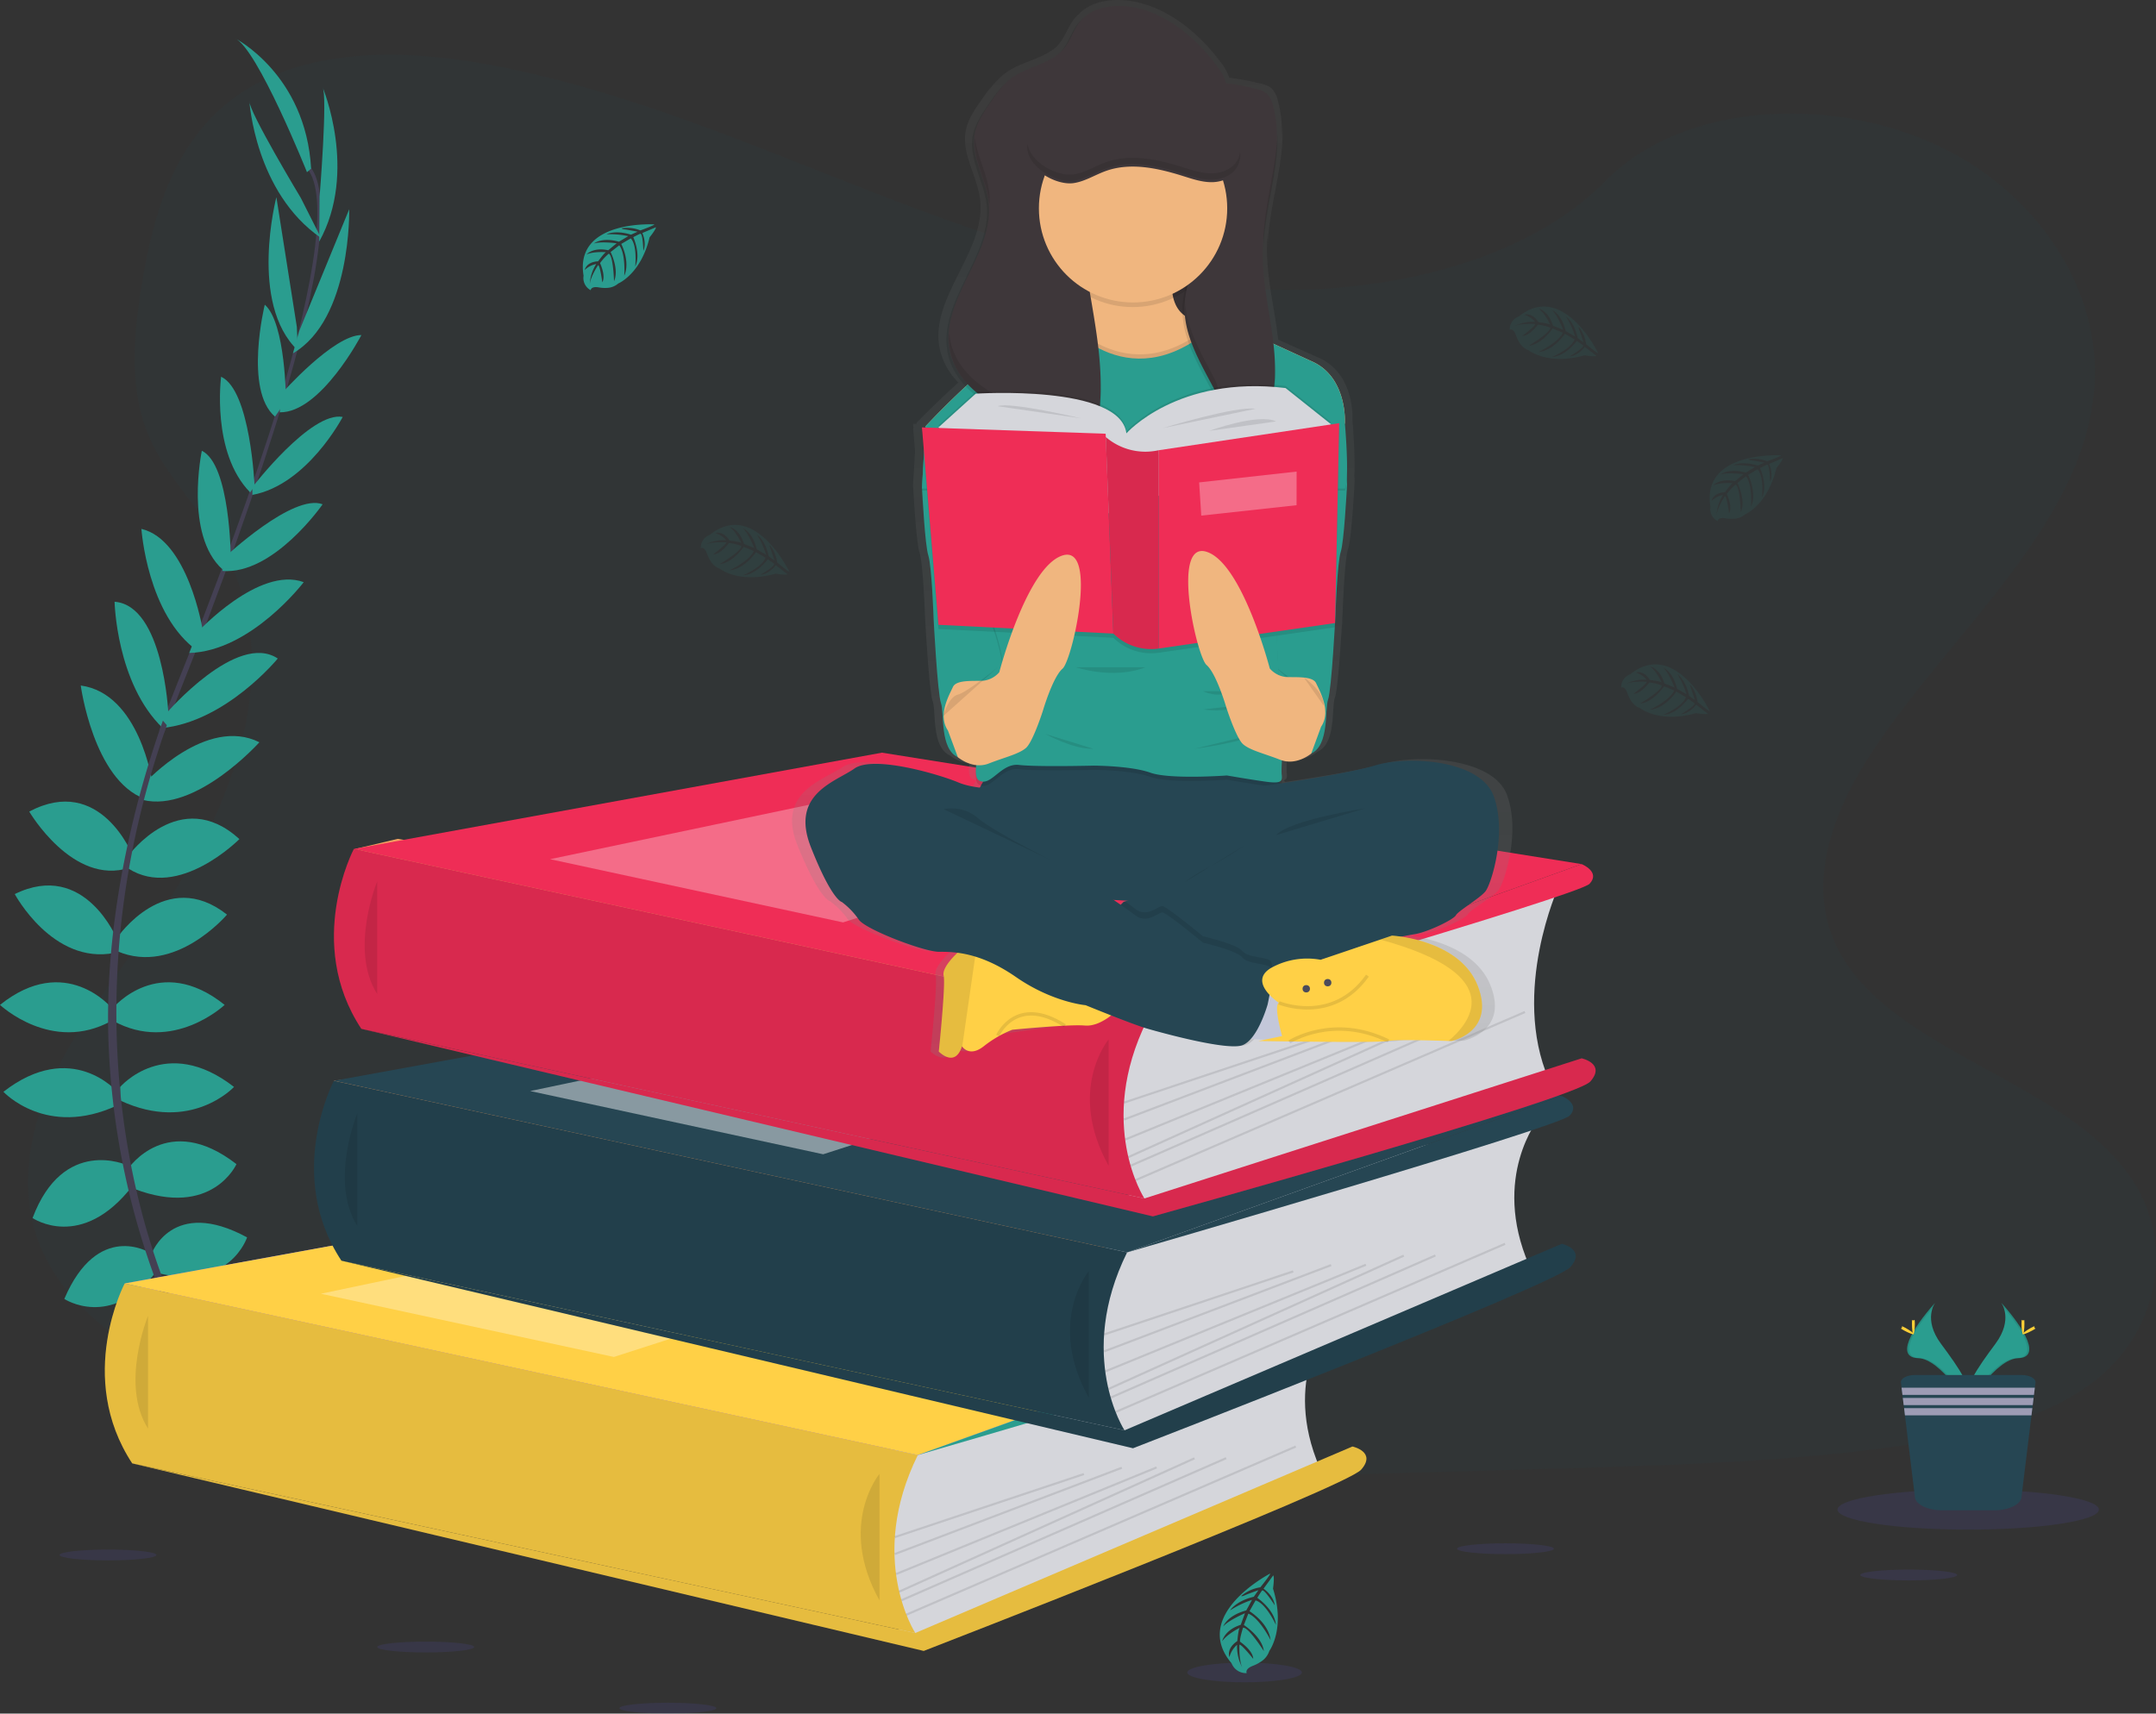 <svg xmlns="http://www.w3.org/2000/svg" xmlns:xlink="http://www.w3.org/1999/xlink" width="639.028" height="508.029" viewBox="0 0 639.028 508.029">
  <rect x="0" y="0" width="639.028" height="508.029" fill="#333333" stroke="none"/>
  <defs>
    <linearGradient id="linear-gradient" x1="0.5" y1="1" x2="0.5" gradientUnits="objectBoundingBox">
      <stop offset="0" stop-color="gray" stop-opacity="0.251"/>
      <stop offset="0.54" stop-color="gray" stop-opacity="0.122"/>
      <stop offset="1" stop-color="gray" stop-opacity="0.102"/>
    </linearGradient>
  </defs>
  <g id="Group_27" data-name="Group 27" transform="translate(-129.486 -242)">
    <path id="Path_198" data-name="Path 198" d="M468.34,139.037c-40.434-1.406-78.951-14.457-115.724-28.739s-73.2-30.107-112.662-37.673c-25.384-4.867-54.416-5.554-74.865,8.053-19.686,13.12-26.046,35.7-29.464,56.684-2.574,15.781-4.086,32.387,2.968,47.163,4.892,10.258,13.582,18.88,19.586,28.739,20.911,34.187,6.135,76.345-16.525,109.726-10.621,15.663-22.96,30.613-31.157,47.269s-12,35.767-4.823,52.773c7.116,16.868,24.066,29.513,42.421,38.416,37.292,18.087,81.218,23.26,124.083,26.19,94.857,6.491,190.214,3.68,285.32.868,35.2-1.043,70.548-2.1,105.172-7.541,19.23-3.024,39.079-7.816,53.042-19.4,17.718-14.7,22.11-39.6,10.24-58.027-19.923-30.919-74.971-38.6-88.915-71.785-7.659-18.262.213-38.6,11.346-55.547,23.891-36.336,63.931-68.217,66.043-109.751,1.449-28.533-17.806-57.1-47.569-70.6-31.194-14.2-74.465-12.4-97.468,11.021C545.685,131.015,504.038,140.274,468.34,139.037Z" transform="translate(35.913 188.812)" fill="#264653" opacity="0.1"/>
    <path id="Path_199" data-name="Path 199" d="M294.25,580.771,80.408,579.728,59.16,529.891l75.133-5.454L121.2,469.8l148.6-19.261L127.5,401.066l12.57-2.986,228.817,37.329-12.6,85.273-18.012,46.863Z" transform="translate(107.287 92.619)" fill="#f4a261"/>
    <path id="Path_200" data-name="Path 200" d="M187,698.718s13.12-2.1,20.992,7.172c0,0-5.773,4.548-18.193-1.749Z" transform="translate(3.975 -47.244)" fill="#6c63ff"/>
    <path id="Path_201" data-name="Path 201" d="M181.563,698.51s-8.372,10.3-4.248,21.773c0,0,6.822-2.73,7.566-16.637Z" transform="translate(8.038 -47.243)" fill="#6c63ff"/>
    <path id="Path_202" data-name="Path 202" d="M172.76,669.4s5.248-9.628,26.24,3.849c0,0-2.8,6.472-12.07,5.948S175.209,674.472,172.76,669.4Z" transform="translate(9.318 -35.069)" fill="#6c63ff"/>
    <path id="Path_203" data-name="Path 203" d="M163.415,670.284s-10.89-1.249-11.945,23.678c0,0,6.9,1.431,11.808-6.454S166.171,675.2,163.415,670.284Z" transform="translate(17.307 -36.647)" fill="#6c63ff"/>
    <path id="Path_233" data-name="Path 233" d="M220.566,195.139l-1.006-.306c12.4-40.441,15.494-66.224,8.715-72.69l.718-.762C236.185,128.2,233.267,153.7,220.566,195.139Z" transform="translate(-8.243 169.321)" fill="#444053"/>
    <path id="Path_234" data-name="Path 234" d="M165.617,332.353l-1.487-.531c1.318-3.7,2.736-7.466,4.223-11.171,12.945-32.262,23.966-62.276,31.032-85.317l1.293-.625c-7.078,23.085-17.906,54.248-30.863,86.554C168.335,324.9,166.923,328.642,165.617,332.353Z" transform="translate(12.557 126.795)" fill="#444053"/>
    <g id="Group_26" data-name="Group 26">
      <path id="Path_204" data-name="Path 204" d="M160.44,632.915s6.123-16.968,28.339-4.9c0,0-5.073,15.569-26.065,10.671Z" transform="translate(13.941 -19.164)" fill="#2a9d8f"/>
      <path id="Path_205" data-name="Path 205" d="M149.52,593.053s11.546-17.143,32.013-1.249c0,0-7.172,16.094-30.263,7.347Z" transform="translate(18.039 -4.668)" fill="#2a9d8f"/>
      <path id="Path_206" data-name="Path 206" d="M145.6,555.016s13.47-15.75,33.737,0c0,0-12.77,13.82-33.737,4.023Z" transform="translate(19.51 9.229)" fill="#2a9d8f"/>
      <path id="Path_207" data-name="Path 207" d="M142.24,517.141s13.645-16.444,33.062-.875c0,0-15.394,14.519-33.062,4.723Z" transform="translate(20.771 23.657)" fill="#2a9d8f"/>
      <path id="Path_208" data-name="Path 208" d="M144.2,481.278s14.369-21.167,32.537-6.822c0,0-15.394,18.193-32.537,10.846Z" transform="translate(20.035 38.703)" fill="#2a9d8f"/>
      <path id="Path_209" data-name="Path 209" d="M149.52,442.861s15.219-20.992,32.887-4.9c0,0-18.018,18.193-32.887,8.747Z" transform="translate(18.039 52.804)" fill="#2a9d8f"/>
      <path id="Path_210" data-name="Path 210" d="M157.167,406.419s18.018-19.73,33.737-11.87c0,0-18.774,20.954-34.524,17.106Z" transform="translate(15.465 67.511)" fill="#2a9d8f"/>
      <path id="Path_211" data-name="Path 211" d="M166.834,371.023s20.792-24.166,32.887-16.094c0,0-15.319,18.743-34.362,20.617Z" transform="translate(12.095 82.303)" fill="#2a9d8f"/>
      <path id="Path_212" data-name="Path 212" d="M180.8,334.052s18.2-19.73,31.494-14.832c0,0-15.569,20.467-33.937,20.992Z" transform="translate(7.217 95.376)" fill="#2a9d8f"/>
      <path id="Path_213" data-name="Path 213" d="M194.915,298.063s20.117-18.893,28.864-15.569c0,0-14.519,20.992-29.738,19.767Z" transform="translate(1.333 109.011)" fill="#2a9d8f"/>
      <path id="Path_214" data-name="Path 214" d="M208.32,262.045s17.318-22.572,26.771-20.823c0,0-10.5,20.123-26.771,23.116Z" transform="translate(-4.026 124.388)" fill="#2a9d8f"/>
      <path id="Path_215" data-name="Path 215" d="M221.921,219.692s15.307-17.3,23.578-17.262c0,0-12.083,23.116-24.209,22.9Z" transform="translate(-8.892 138.908)" fill="#2a9d8f"/>
      <path id="Path_216" data-name="Path 216" d="M229.451,178.756l14.788-36.036s.737,32.575-16.669,42.721Z" transform="translate(-11.249 161.314)" fill="#2a9d8f"/>
      <path id="Path_217" data-name="Path 217" d="M240.13,117.244S242.579,87.149,241,84.7c0,0,10.571,25.022-.975,45.838Z" transform="translate(-15.924 183.085)" fill="#2a9d8f"/>
      <path id="Path_218" data-name="Path 218" d="M144.349,636.665s-15.332-9.5-25.259,13.745c0,0,13.645,9.059,27.064-7.816Z" transform="translate(29.457 -23.314)" fill="#2a9d8f"/>
      <path id="Path_219" data-name="Path 219" d="M131.957,595.427s-18.805-8.578-27.927,15.694c0,0,14.526,10,29.638-9.559Z" transform="translate(35.109 -8.009)" fill="#2a9d8f"/>
      <path id="Path_220" data-name="Path 220" d="M123.937,557.326s-13.47-15.75-33.737,0c0,0,12.77,13.82,33.737,4.023Z" transform="translate(40.298 8.362)" fill="#2a9d8f"/>
      <path id="Path_221" data-name="Path 221" d="M121.642,517.141S108,500.7,88.58,516.266c0,0,15.394,14.519,33.062,4.723Z" transform="translate(40.906 23.657)" fill="#2a9d8f"/>
      <path id="Path_222" data-name="Path 222" d="M125.956,479.684s-9.571-23.71-30.376-13.513c0,0,11.246,21.023,29.526,17.449Z" transform="translate(38.279 40.897)" fill="#2a9d8f"/>
      <path id="Path_223" data-name="Path 223" d="M133.063,439.712s-9.515-24.122-30.613-12.939c0,0,12.92,22.11,29.676,16.662Z" transform="translate(35.701 55.835)" fill="#2a9d8f"/>
      <path id="Path_224" data-name="Path 224" d="M148.132,397.544S144.383,371.1,126.89,368.73c0,0,3.711,27.889,18.886,33.581Z" transform="translate(26.531 76.505)" fill="#2a9d8f"/>
      <path id="Path_225" data-name="Path 225" d="M158.865,361.955S157.4,330.092,142.94,328.98c0,0,.487,24.184,14.294,37.485Z" transform="translate(20.508 91.421)" fill="#2a9d8f"/>
      <path id="Path_226" data-name="Path 226" d="M173.788,324.142s-4.311-26.5-18.118-29.732c0,0,1.712,25.659,16.75,36.236Z" transform="translate(15.731 104.393)" fill="#2a9d8f"/>
      <path id="Path_227" data-name="Path 227" d="M192.187,288.986s-.144-27.6-8.578-31.656c0,0-5.229,24.99,6.135,35.18Z" transform="translate(5.698 118.307)" fill="#2a9d8f"/>
      <path id="Path_228" data-name="Path 228" d="M203.188,254.635s-1.181-28.42-9.915-32.425c0,0-2.986,22.491,8.609,34.287Z" transform="translate(1.75 131.486)" fill="#2a9d8f"/>
      <path id="Path_229" data-name="Path 229" d="M219.252,216.549s-.05-23.116-6.285-28.539c0,0-6.2,25.321,3.03,33.187Z" transform="translate(-5.005 144.319)" fill="#2a9d8f"/>
      <path id="Path_230" data-name="Path 230" d="M224.374,175.473,218.308,137s-8.241,31.525,6.354,45.42Z" transform="translate(-6.904 163.46)" fill="#2a9d8f"/>
      <path id="Path_231" data-name="Path 231" d="M222.137,120.109s-15.569-25.865-15.25-28.739c0,0,1.656,27.108,21.242,40.609Z" transform="translate(-3.486 180.582)" fill="#2a9d8f"/>
      <path id="Path_232" data-name="Path 232" d="M221.4,101.29S206.707,64.554,200.06,61.58c0,0,20.992,10.671,22.566,38.66Z" transform="translate(-0.926 191.761)" fill="#2a9d8f"/>
      <path id="Path_235" data-name="Path 235" d="M187.792,611.48c-.2-.219-20.3-22.854-34.312-61.495a227.524,227.524,0,0,1-13.539-70.46c-.962-30.07,5.348-63.644,16.156-94.145l1.175,1.374c-24.266,68.455-14.626,127.113-1.837,162.437,13.863,38.291,33.737,60.676,33.931,60.9Z" transform="translate(21.669 70.257)" fill="#444053"/>
    </g>
    <path id="Path_236" data-name="Path 236" d="M640.119,670.36s-14.163,17.287-2.918,43.421L524.12,762.824,513.268,765.1l-5-21.866,3.342-27.6V700.554Z" transform="translate(-116.58 -36.68)" fill="#d5d6db"/>
    <path id="Path_237" data-name="Path 237" d="M59.16,591.923,215.674,563.39l207.388,33.037L294.25,642.8Z" transform="translate(107.287 30.587)" fill="#6c63ff"/>
    <path id="Path_238" data-name="Path 238" d="M59.16,591.923,215.674,563.39l207.388,33.037L294.25,642.8Z" transform="translate(107.287 30.587)" fill="#ffd046"/>
    <path id="Path_239" data-name="Path 239" d="M144.2,652.47s-14.638,27.733,2.23,53.348l232.1,50.293s-14.407-22.091.743-52.755Z" transform="translate(22.246 -29.967)" fill="#ffd046"/>
    <path id="Path_240" data-name="Path 240" d="M144.2,652.47s-14.638,27.733,2.23,53.348l232.1,50.293s-14.407-22.091.743-52.755Z" transform="translate(22.246 -29.967)" opacity="0.1"/>
    <path id="Path_241" data-name="Path 241" d="M156.577,667.86s-8.365,20.292,0,33.425" transform="translate(16.786 -35.742)" opacity="0.1"/>
    <path id="Path_242" data-name="Path 242" d="M383.407,785.151,512.982,729.86s7.247,1.562,2.561,6.872-129.637,53.729-129.637,53.729l-234.6-55.6Z" transform="translate(17.367 -59.007)" fill="#ffd046"/>
    <path id="Path_243" data-name="Path 243" d="M383.407,785.151,512.982,729.86s7.247,1.562,2.561,6.872-129.637,53.729-129.637,53.729l-234.6-55.6Z" transform="translate(17.367 -59.007)" opacity="0.1"/>
    <path id="Path_244" data-name="Path 244" d="M502.475,742.86s-12.5,14.994,0,37.485" transform="translate(-112.321 -63.885)" opacity="0.1"/>
    <rect id="Rectangle_1099" data-name="Rectangle 1099" width="59.083" height="0.625" transform="translate(394.602 697.419) rotate(-18.45)" opacity="0.1"/>
    <rect id="Rectangle_1100" data-name="Rectangle 1100" width="71.991" height="0.625" transform="translate(394.581 702.449) rotate(-20.82)" opacity="0.1"/>
    <rect id="Rectangle_1101" data-name="Rectangle 1101" width="83.443" height="0.625" transform="translate(394.957 708.378) rotate(-22.26)" opacity="0.1"/>
    <rect id="Rectangle_1102" data-name="Rectangle 1102" width="96.05" height="0.625" transform="translate(395.858 713.606) rotate(-24.31)" opacity="0.1"/>
    <rect id="Rectangle_1103" data-name="Rectangle 1103" width="105.053" height="0.625" transform="matrix(0.916, -0.401, 0.401, 0.916, 396.552, 716.15)" opacity="0.1"/>
    <rect id="Rectangle_1104" data-name="Rectangle 1104" width="125.714" height="0.625" transform="translate(398.005 720.423) rotate(-23.36)" opacity="0.1"/>
    <path id="Path_245" data-name="Path 245" d="M152.23,600.056,262.187,576.94l66.986,12.808-90.1,29.051Z" transform="translate(72.363 25.503)" fill="#fff" opacity="0.3"/>
    <path id="Path_246" data-name="Path 246" d="M652.831,659.69s5.685,2.293,2.349,5.835S524,706.066,524,706.066Z" transform="translate(-122.482 -32.676)" fill="#2a9d8f"/>
    <path id="Path_247" data-name="Path 247" d="M739.412,574.18S725.255,591.461,736.5,617.6L623.42,666.644l-10.852,2.287-5-21.866,3.392-27.589v-15.1Z" transform="translate(-153.841 -0.589)" fill="#d5d6db"/>
    <path id="Path_248" data-name="Path 248" d="M158.46,495.736,314.968,467.21l207.394,33.037L393.55,546.623Z" transform="translate(70.025 66.678)" fill="#264653"/>
    <path id="Path_249" data-name="Path 249" d="M243.458,556.29s-14.644,27.733,2.224,53.348l232.1,50.293s-14.4-22.11.768-52.761Z" transform="translate(-14.998 6.124)" fill="#264653"/>
    <path id="Path_250" data-name="Path 250" d="M243.458,556.29s-14.644,27.733,2.224,53.348l232.1,50.293s-14.4-22.11.768-52.761l-73.4-15.888Z" transform="translate(-14.998 6.124)" opacity="0.1"/>
    <path id="Path_251" data-name="Path 251" d="M255.869,571.68s-8.359,20.286,0,33.424" transform="translate(-20.474 0.349)" opacity="0.1"/>
    <path id="Path_252" data-name="Path 252" d="M482.7,688.971,612.278,633.68s7.241,1.562,2.555,6.872S485.2,694.281,485.2,694.281l-234.6-55.6Z" transform="translate(-19.891 -22.916)" fill="#264653"/>
    <path id="Path_253" data-name="Path 253" d="M482.7,688.971,612.278,633.68s7.241,1.562,2.555,6.872S485.2,694.281,485.2,694.281l-234.6-55.6Z" transform="translate(-19.891 -22.916)" opacity="0.1"/>
    <path id="Path_254" data-name="Path 254" d="M601.765,646.68s-12.5,14.994,0,37.486" transform="translate(-149.579 -27.794)" opacity="0.1"/>
    <rect id="Rectangle_1105" data-name="Rectangle 1105" width="59.083" height="0.625" transform="translate(456.639 637.336) rotate(-18.45)" opacity="0.1"/>
    <rect id="Rectangle_1106" data-name="Rectangle 1106" width="71.991" height="0.625" transform="translate(456.626 642.364) rotate(-20.82)" opacity="0.1"/>
    <rect id="Rectangle_1107" data-name="Rectangle 1107" width="83.443" height="0.625" transform="translate(456.992 648.284) rotate(-22.26)" opacity="0.1"/>
    <rect id="Rectangle_1108" data-name="Rectangle 1108" width="96.05" height="0.625" transform="translate(457.901 653.514) rotate(-24.31)" opacity="0.1"/>
    <rect id="Rectangle_1109" data-name="Rectangle 1109" width="105.053" height="0.625" transform="matrix(0.916, -0.401, 0.401, 0.916, 458.586, 656.05)" opacity="0.1"/>
    <rect id="Rectangle_1110" data-name="Rectangle 1110" width="125.714" height="0.625" transform="translate(460.043 660.323) rotate(-23.36)" opacity="0.1"/>
    <path id="Path_255" data-name="Path 255" d="M251.53,503.876,361.487,480.76l66.986,12.808-90.1,29.051Z" transform="translate(35.101 61.593)" fill="#fff" opacity="0.45"/>
    <path id="Path_256" data-name="Path 256" d="M752.142,563.51s5.679,2.293,2.349,5.829-131.161,40.54-131.161,40.54Z" transform="translate(-159.755 3.415)" fill="#264653"/>
    <path id="Path_257" data-name="Path 257" d="M748.824,464.15s-14.163,31.032-2.918,57.165l-113.081,35.3L622,558.907l-5-21.867,3.342-27.6v-15.1Z" transform="translate(-157.38 40.699)" fill="#d5d6db"/>
    <path id="Path_258" data-name="Path 258" d="M167.89,385.713,324.4,357.18,531.8,390.217,402.98,436.593Z" transform="translate(66.487 107.966)" fill="#ef2d56"/>
    <path id="Path_259" data-name="Path 259" d="M252.921,446.26s-14.663,27.733,2.205,53.348l232.1,50.293s-14.407-22.11.762-52.754Z" transform="translate(-18.544 47.412)" fill="#ef2d56"/>
    <path id="Path_260" data-name="Path 260" d="M252.921,446.26s-14.663,27.733,2.205,53.348l232.1,50.293s-14.407-22.11.762-52.754Z" transform="translate(-18.544 47.412)" opacity="0.1"/>
    <path id="Path_261" data-name="Path 261" d="M265.307,461.65s-8.365,20.292,0,33.424" transform="translate(-24.014 41.637)" opacity="0.1"/>
    <path id="Path_262" data-name="Path 262" d="M492.137,581.943,621.712,540.4s7.247,1.562,2.561,6.872-129.637,39.984-129.637,39.984l-234.6-55.6Z" transform="translate(-23.433 15.37)" fill="#ef2d56"/>
    <path id="Path_263" data-name="Path 263" d="M492.137,581.943,621.712,540.4s7.247,1.562,2.561,6.872-129.637,39.984-129.637,39.984l-234.6-55.6Z" transform="translate(-23.433 15.37)" opacity="0.1"/>
    <path id="Path_264" data-name="Path 264" d="M611.2,536.65s-12.5,14.994,0,37.485" transform="translate(-153.121 13.494)" opacity="0.1"/>
    <rect id="Rectangle_1111" data-name="Rectangle 1111" width="59.083" height="0.625" transform="translate(462.538 568.593) rotate(-18.45)" opacity="0.1"/>
    <rect id="Rectangle_1112" data-name="Rectangle 1112" width="71.991" height="0.625" transform="translate(462.521 573.624) rotate(-20.82)" opacity="0.1"/>
    <rect id="Rectangle_1113" data-name="Rectangle 1113" width="83.443" height="0.625" transform="translate(462.882 579.548) rotate(-22.26)" opacity="0.1"/>
    <rect id="Rectangle_1114" data-name="Rectangle 1114" width="96.05" height="0.625" transform="translate(463.799 584.771) rotate(-24.31)" opacity="0.1"/>
    <rect id="Rectangle_1115" data-name="Rectangle 1115" width="105.053" height="0.625" transform="matrix(0.916, -0.401, 0.401, 0.916, 464.487, 587.313)" opacity="0.1"/>
    <rect id="Rectangle_1116" data-name="Rectangle 1116" width="125.714" height="0.625" transform="translate(465.943 591.59) rotate(-23.36)" opacity="0.1"/>
    <path id="Path_265" data-name="Path 265" d="M260.96,393.846,370.917,370.73,437.9,383.538l-90.1,29.051Z" transform="translate(31.563 102.881)" fill="#fff" opacity="0.3"/>
    <path id="Path_266" data-name="Path 266" d="M761.572,453.48s5.685,2.293,2.349,5.835-131.161,40.54-131.161,40.54Z" transform="translate(-163.294 44.703)" fill="#ef2d56"/>
    <path id="Path_267" data-name="Path 267" d="M386.271,149.9s-23.741-1.431-20.967,15.225a4.063,4.063,0,0,0,2.112,4.28s.044-1.25,2.437-.818a10.652,10.652,0,0,0,2.586.125,5.385,5.385,0,0,0,3.155-1.3h0s6.679-2.761,9.278-13.682c0,0,1.924-2.38,1.874-2.993l-4.023,1.712s1.368,2.893.294,5.3c0,0-.131-5.192-.906-5.073-.156,0-2.08,1.006-2.08,1.006s2.355,5.042.575,8.7c0,0,.675-6.21-1.312-8.341l-2.824,1.649s2.755,5.2.887,9.453c0,0,.481-6.516-1.481-9.053l-2.561,2s2.593,5.129,1.012,8.653c0,0-.206-7.585-1.562-8.159a15.439,15.439,0,0,0-2.58,2.786s1.774,3.749.668,5.692c0,0-.668-5.054-1.25-5.079,0,0-2.23,3.349-2.462,5.623a12.158,12.158,0,0,1,1.918-5.96,6.691,6.691,0,0,0-3.411,1.768s.344-2.368,3.967-2.574c0,0,1.843-2.543,2.337-2.693,0,0-3.6-.306-5.785.662,0,0,1.924-2.23,6.441-1.249l2.5-2.062s-4.736-.625-6.747.069c0,0,2.318-1.974,7.428-.537l2.755-1.643a25.035,25.035,0,0,0-6.447-.556s2.536-1.368,7.253.112l1.962-.881s-2.955-.581-3.824-.675-.912-.331-.912-.331a10.314,10.314,0,0,1,5.56.625S386.353,150.164,386.271,149.9Z" transform="translate(-62.848 158.63)" fill="#2a9d8f"/>
    <path id="Path_268" data-name="Path 268" d="M920.871,259.482s-23.741-1.431-20.967,15.225a4.063,4.063,0,0,0,2.112,4.28s.044-1.249,2.437-.818a11.006,11.006,0,0,0,2.586.125,5.367,5.367,0,0,0,3.124-1.3h0s6.685-2.761,9.278-13.682c0,0,1.924-2.38,1.874-2.993l-4.011,1.712s1.368,2.893.293,5.3c0,0-.131-5.192-.9-5.073-.156,0-2.087,1.006-2.087,1.006s2.355,5.042.581,8.7c0,0,.675-6.21-1.318-8.341l-2.824,1.649s2.755,5.2.887,9.453c0,0,.481-6.516-1.481-9.053l-2.555,2s2.587,5.129,1.006,8.653c0,0-.206-7.585-1.562-8.159a15.666,15.666,0,0,0-2.58,2.786s1.774,3.749.675,5.692c0,0-.675-5.054-1.249-5.079,0,0-2.23,3.349-2.462,5.623a12.12,12.12,0,0,1,1.924-5.96,6.723,6.723,0,0,0-3.417,1.768s.35-2.368,3.967-2.574c0,0,1.843-2.543,2.337-2.7,0,0-3.6-.3-5.785.668,0,0,1.924-2.23,6.441-1.25l2.5-2.062s-4.742-.625-6.747.069c0,0,2.312-1.974,7.428-.537l2.749-1.643a25.036,25.036,0,0,0-6.448-.556s2.537-1.368,7.253.112l1.968-.881s-2.961-.581-3.83-.675-.912-.331-.912-.331a10.239,10.239,0,0,1,5.56.625S920.946,259.744,920.871,259.482Z" transform="translate(-263.453 117.511)" fill="#2a9d8f" opacity="0.1"/>
    <path id="Path_269" data-name="Path 269" d="M447.248,306.328S436.9,284.88,423.732,295.451a4.058,4.058,0,0,0-2.705,3.93s1.093-.569,1.874,1.731a11.07,11.07,0,0,0,1.15,2.312,5.391,5.391,0,0,0,2.68,2.124h0s5.667,4.486,16.469,1.424c0,0,3.018.519,3.511.156l-3.449-2.668s-1.874,2.605-4.486,2.836c0,0,4.473-2.643,3.992-3.255-.1-.125-1.874-1.331-1.874-1.331s-3.255,4.517-7.316,4.748c0,0,5.748-2.437,6.635-5.217L437.4,300.58s-3.2,4.948-7.822,5.385c0,0,5.923-2.755,7.178-5.7l-2.986-1.25s-3.217,4.761-7.066,5.1c0,0,6.522-3.88,6.36-5.348a15.833,15.833,0,0,0-3.692-.893s-2.387,3.367-4.636,3.367c0,0,4.08-3.055,3.83-3.549,0,0-4.011-.312-6.123.625a12.163,12.163,0,0,1,6.141-1.25,6.729,6.729,0,0,0-3.211-2.118s2.237-.85,4.18,2.205c0,0,3.124.369,3.492.725,0,0-1.493-3.286-3.4-4.717,0,0,2.886.581,4.2,5l3.03,1.2s-1.743-4.448-3.349-5.854c0,0,2.849,1.056,4.092,6.248l2.774,1.6a24.719,24.719,0,0,0-2.655-5.9s2.43,1.549,3.436,6.385l1.731,1.287s-.937-2.868-1.25-3.667-.156-.962-.156-.962a10.252,10.252,0,0,1,2.174,5.154S447.023,306.516,447.248,306.328Z" transform="translate(-83.841 105.101)" fill="#2a9d8f" opacity="0.1"/>
    <path id="Path_270" data-name="Path 270" d="M831.028,202.708s-10.34-21.448-23.516-10.877a4.065,4.065,0,0,0-2.705,3.93s1.1-.562,1.874,1.731a10.837,10.837,0,0,0,1.156,2.318,5.36,5.36,0,0,0,2.674,2.118h0s5.673,4.486,16.469,1.431c0,0,3.018.512,3.517.15l-3.43-2.674s-1.874,2.611-4.479,2.843c0,0,4.467-2.649,3.986-3.261-.1-.125-1.874-1.331-1.874-1.331s-3.249,4.517-7.316,4.748c0,0,5.754-2.437,6.641-5.21l-2.855-1.649s-3.2,4.942-7.822,5.385c0,0,5.923-2.761,7.185-5.71l-2.993-1.25s-3.218,4.767-7.06,5.1c0,0,6.516-3.88,6.354-5.342a15.454,15.454,0,0,0-3.686-.893s-2.386,3.361-4.642,3.361c0,0,4.086-3.055,3.836-3.549,0,0-4.011-.312-6.129.625a12.158,12.158,0,0,1,6.141-1.25,6.689,6.689,0,0,0-3.2-2.118s2.237-.85,4.18,2.205c0,0,3.124.375,3.492.731,0,0-1.493-3.292-3.4-4.723,0,0,2.886.587,4.2,5.029l3.036,1.2s-1.743-4.455-3.349-5.86c0,0,2.849,1.056,4.086,6.248l2.78,1.6a24.95,24.95,0,0,0-2.661-5.9s2.437,1.549,3.436,6.385l1.731,1.287s-.931-2.868-1.25-3.667-.156-.956-.156-.956a10.277,10.277,0,0,1,2.168,5.154S830.835,202.908,831.028,202.708Z" transform="translate(-227.852 143.984)" fill="#2a9d8f" opacity="0.1"/>
    <path id="Path_271" data-name="Path 271" d="M883.907,372.515s-10.34-21.454-23.535-10.883a4.065,4.065,0,0,0-2.705,3.93s1.1-.562,1.874,1.731a10.825,10.825,0,0,0,1.15,2.318,5.361,5.361,0,0,0,2.674,2.118h0s5.673,4.492,16.475,1.431c0,0,3.011.519,3.511.15l-3.449-2.668s-1.874,2.612-4.486,2.843c0,0,4.467-2.649,3.986-3.261-.1-.125-1.874-1.331-1.874-1.331s-3.249,4.517-7.316,4.754c0,0,5.754-2.443,6.641-5.217l-2.818-1.662s-3.2,4.948-7.822,5.385c0,0,5.923-2.761,7.185-5.71l-2.993-1.25s-3.218,4.761-7.06,5.1c0,0,6.522-3.88,6.36-5.348a15.521,15.521,0,0,0-3.692-.893s-2.387,3.361-4.642,3.361c0,0,4.086-3.055,3.836-3.549,0,0-4.011-.312-6.129.625a12.2,12.2,0,0,1,6.148-1.249,6.679,6.679,0,0,0-3.211-2.118s2.237-.856,4.18,2.205c0,0,3.124.369,3.492.725,0,0-1.493-3.286-3.4-4.723,0,0,2.886.587,4.2,5.029l3.03,1.2s-1.743-4.454-3.349-5.854c0,0,2.849,1.05,4.086,6.248l2.78,1.593a24.945,24.945,0,0,0-2.661-5.9s2.437,1.549,3.443,6.391l1.73,1.249s-.937-2.868-1.249-3.667-.156-.956-.156-.956a10.215,10.215,0,0,1,2.168,5.154S883.713,372.7,883.907,372.515Z" transform="translate(-247.687 80.267)" fill="#2a9d8f" opacity="0.1"/>
    <ellipse id="Ellipse_6" data-name="Ellipse 6" cx="14.363" cy="1.606" rx="14.363" ry="1.606" transform="translate(241.293 728.693)" fill="#6c63ff" opacity="0.1"/>
    <ellipse id="Ellipse_7" data-name="Ellipse 7" cx="14.363" cy="1.606" rx="14.363" ry="1.606" transform="translate(147.135 701.404)" fill="#6c63ff" opacity="0.1"/>
    <ellipse id="Ellipse_8" data-name="Ellipse 8" cx="14.363" cy="1.606" rx="14.363" ry="1.606" transform="translate(313.065 746.818)" fill="#6c63ff" opacity="0.1"/>
    <ellipse id="Ellipse_9" data-name="Ellipse 9" cx="14.363" cy="1.606" rx="14.363" ry="1.606" transform="translate(680.859 707.339)" fill="#6c63ff" opacity="0.1"/>
    <ellipse id="Ellipse_10" data-name="Ellipse 10" cx="14.363" cy="1.606" rx="14.363" ry="1.606" transform="translate(561.337 699.548)" fill="#6c63ff" opacity="0.1"/>
    <ellipse id="Ellipse_11" data-name="Ellipse 11" cx="16.987" cy="2.918" rx="16.987" ry="2.918" transform="translate(481.393 734.922)" fill="#6c63ff" opacity="0.1"/>
    <path id="Path_272" data-name="Path 272" d="M682.2,790.14s-23.653,12.22-11.433,26.615a4.572,4.572,0,0,0,4.473,2.905s-.662-1.212,1.874-2.18a12.182,12.182,0,0,0,2.555-1.356,6,6,0,0,0,2.287-3.055h0s4.836-6.473,1.087-18.449c0,0,.487-3.386.063-3.936l-2.874,3.942s2.968,1.993,3.311,4.923c0,0-3.124-4.917-3.749-4.373-.137.112-1.424,2.155-1.424,2.155s5.148,3.492,5.529,8.028c0,0-2.9-6.354-6.029-7.26l-1.793,3.2s5.623,3.424,6.248,8.572c0,0-3.267-6.529-6.6-7.847L674.4,805.4s5.423,3.449,5.923,7.734c0,0-4.536-7.166-6.166-6.941,0,0-1.025,3.174-.887,4.155,0,0,3.83,2.562,3.9,5.079,0,0-3.536-4.467-4.08-4.173,0,0-.225,4.492.862,6.829a13.48,13.48,0,0,1-1.568-6.829,7.5,7.5,0,0,0-2.268,3.649s-1.018-2.468,2.337-4.742c0,0,.319-3.492.706-3.923,0,0-3.63,1.774-5.173,3.948,0,0,.569-3.242,5.492-4.854l1.249-3.424s-4.923,2.087-6.441,3.924c0,0,1.093-3.218,6.829-4.761l1.7-3.124a28.688,28.688,0,0,0-6.51,3.124s1.656-2.768,7.035-4.042l1.381-1.968s-3.174,1.131-4.061,1.537-1.062.206-1.062.206a11.49,11.49,0,0,1,5.691-2.586S682.416,790.353,682.2,790.14Z" transform="translate(-176.239 -81.626)" fill="#2a9d8f"/>
    <path id="Path_273" data-name="Path 273" d="M676.268,279.137c-4.086-11.1-26.577-12.145-36.336-9.315-6.935,2.018-21.554,4.292-29.364,5.435l-.506-.481c1.012-.3,1.037-1.037.912-2.13a33.322,33.322,0,0,1,.062-4.323c4.786,1.487,9.047-2.03,9.047-2.03h0c5.623-2.5,4.111-13.195,5.185-16.119.806-2.187,1.674-15.069,2.062-21.492h.081l.044-2.155c.056-.931.081-1.474.081-1.474s.55-15.706,1.624-18.886c1-2.924,1.812-17.656,1.937-19.992v-.306l-.081-1.362c.056-.993.081-2.1.075-3.261,0-5.342-.556-12.07-.625-13.157v-.569c.044-2.28-.244-13.7-9.959-18.018-3.58-1.6-7.884-3.5-12.052-5.36-1.075-9.278-3.53-18.505-3.317-27.852,0-1.406.125-2.811.262-4.211,0,.406-.044.818-.05,1.25v2.724c.369-11.689,4.786-23.441,4.373-34.88-.037,1.118-.119,2.243-.225,3.367a36.316,36.316,0,0,0-1.2-11.489,6.8,6.8,0,0,0-1.962-3.561,8.078,8.078,0,0,0-3.424-1.356,68.852,68.852,0,0,0-8.99-1.674,13.882,13.882,0,0,0-2.024-3.93c-6.335-8.7-15.719-16.868-26.815-18.743-5.567-.937-11.97-.156-15.756,3.824a11.82,11.82,0,0,0-1.112,1.125c-2.037,2.43-2.911,5.623-5,8.047-.137.162-.294.312-.444.469-4.086,3.655-10.452,4.417-14.994,7.7a18,18,0,0,0-2.243,1.955,38.033,38.033,0,0,0-4.9,5.954c-2.043,2.874-4.142,5.866-4.792,9.3-1.306,6.872,3.374,13.389,4.242,20.3,1.937,15.475-15.188,29.207-11.945,44.476a20.367,20.367,0,0,0,5.51,9.89c-6.679,6.048-12.364,11.914-12.364,11.914v.35h-1.056l.106,1.25h-.106l.581,6.779-.581,9.871v.931h.038c.194,3.617.962,16.625,1.874,19.367,1.075,3.18,1.618,18.886,1.618,18.886s1.187,22.2,2.274,25.134-.456,13.6,5.185,16.119h0a11.871,11.871,0,0,0,5.667,2.349c-.287,2.337-.106,4.03.825,4.561a2.724,2.724,0,0,0,1.312.375,13.93,13.93,0,0,0-1.018,1.781,26.465,26.465,0,0,1-6.547-1.543c-6.06-2.5-26.171-8.122-32.013-4.167s-19.9,7.541-13.407,23.46,9.515,16.319,9.515,16.319a23.115,23.115,0,0,1,5.192,5.217c1.949,2.93,20.111,9.634,24.653,9.634a44.48,44.48,0,0,1,5.779.287s-4.929,4.323-4.273,6.835-1.5,22.616-1.5,22.616,5,5.036,7.135-1.568l.075.1c.4.544,2.561,3,6.629-.1a37.16,37.16,0,0,1,5.285-3.349l19.692-2.786a55.74,55.74,0,0,1,6.166-.044c3.124.256,6.191-1.593,8.122-3.024,4.08,1.549,8.665,3.242,10.846,3.861,4.423,1.25,24.753,6.7,29.507,5a6.6,6.6,0,0,0,2.562-1.824l4.536.144-2.124.425s4.136.069,9.759.144l-.237.137,7.053-.062c10.321.094,21.917.125,23.441-.219,2.387-.531,14.788-.156,18.443,0h1.018s13.626-2.718,8-16.544c-4.323-10.621-17.612-13.707-23.51-14.557,1.662-.331,3.093-.587,4.042-.737,4.117-.625,12.114-4.373,12.764-5.654s7.353-5,9.084-7.116S680.373,290.239,676.268,279.137ZM563.406,310.207l-.669.219-.45.15-.862.85c-.687-.462-1.424-.95-2.193-1.449C560.588,310.057,561.981,310.138,563.406,310.207Zm59.546,17.606Z" transform="translate(-100.106 198.572)" fill="url(#linear-gradient)"/>
    <path id="Path_274" data-name="Path 274" d="M686.65,318.721s9.559,24.99,14.994,22.491,3.961-13.12,5-16.031,2.187-24.99,2.187-24.99.525-15.619,1.562-18.78c.962-2.905,1.743-17.556,1.874-19.861v-.306l-1.031-18.118L705.4,241.67l-13.532,5-1.874,10.7-.731,4.18-.312,1.781Z" transform="translate(-183.516 124.183)" fill="#2a9d8f"/>
    <path id="Path_275" data-name="Path 275" d="M691.69,358.3s9.121,7.466,11.87,8.122S708,372.9,708,372.9" transform="translate(-185.407 80.419)" opacity="0.1"/>
    <path id="Path_276" data-name="Path 276" d="M551.615,320.471s-9.559,24.99-14.994,22.491-3.961-13.12-5-16.031-2.187-24.99-2.187-24.99-.525-15.619-1.562-18.78c-.962-2.905-1.743-17.556-1.874-19.861v-.306l1.037-18.118,5.835-1.456,13.532,5,1.874,10.7.731,4.18.313,1.781Z" transform="translate(-123.233 123.527)" fill="#2a9d8f"/>
    <rect id="Rectangle_1117" data-name="Rectangle 1117" width="21.335" height="33.256" transform="translate(469.291 310.262)" fill="#3e373a"/>
    <rect id="Rectangle_1118" data-name="Rectangle 1118" width="21.335" height="33.256" transform="translate(469.291 310.262)" opacity="0.1"/>
    <path id="Path_277" data-name="Path 277" d="M557.884,405.4s-7.291,8.016-4.586,9.471,20.2,28.739,20.2,28.739,57.478,7.078,68.317-3.542,10.621-29.595,10.621-29.595-8.709,1.874-9.659.856-6.166-5.929-6.166-5.929S562.882,400.923,557.884,405.4Z" transform="translate(-133.25 63.492)" fill="#264653"/>
    <path id="Path_279" data-name="Path 279" d="M651.962,209.883l-18.743,14.994-5.667.412-2.08.15L590.529,228l-36.236-2.649-5.392-.394-6.872-.5L527.66,210.714a246.072,246.072,0,0,1,19.08-18.249c3.511-2.905,6.829-5.254,9.246-6.179l.412-.144a10.284,10.284,0,0,0,3.961-2.761c7.035-7.253,13.538-25.153,13.538-25.153s31.032-16.031,27.283,5,13.951,15.831,13.951,15.831l5.835,2.661,2.305,1.056,5.879,2.693,13.264,6.085C652.824,196.345,651.962,209.883,651.962,209.883Z" transform="translate(-123.856 157.688)" fill="#f0b67f"/>
    <circle id="Ellipse_12" data-name="Ellipse 12" cx="27.908" cy="27.908" r="27.908" transform="translate(437.31 277.225)" opacity="0.1"/>
    <path id="Path_280" data-name="Path 280" d="M651.383,250.018H526v-.306l1.037-18.118a246.072,246.072,0,0,1,19.08-18.249l78.719-3.124,3.661-3.861,13.264,6.085c10.415,4.786,9.578,18.324,9.578,18.324S652.763,246.457,651.383,250.018Z" transform="translate(-123.233 137.433)" opacity="0.1"/>
    <path id="Path_281" data-name="Path 281" d="M651.383,249.018H526v-.306l1.037-18.118a246.066,246.066,0,0,1,19.08-18.249l78.719-3.124,3.661-3.861,13.264,6.085c10.415,4.786,9.578,18.324,9.578,18.324S652.763,245.457,651.383,249.018Z" transform="translate(-123.233 137.808)" fill="#2a9d8f"/>
    <path id="Path_282" data-name="Path 282" d="M589.1,190.641s19.78,25.2,46.126-.519,2.918,57.371,2.918,57.371l-56.853,6.747Z" transform="translate(-143.98 145.38)" opacity="0.1"/>
    <path id="Path_283" data-name="Path 283" d="M589.1,192.641s19.78,25.2,46.126-.519,2.918,57.371,2.918,57.371l-56.853,6.747Z" transform="translate(-143.98 144.629)" fill="#2a9d8f"/>
    <path id="Path_284" data-name="Path 284" d="M632.2,202.381l2.093,31.919,2.243,10.621,1.712,8.122s4.373,62.476,3.124,65.6.625,5.623.887,7.285-.262,5.835-.056,7.71,0,2.705-4.786,2.037-11.458-1.831-11.458-1.831-16.868,1.25-22.7-.831-16.868-2.087-16.868-2.087-16.662.419-22.073-.206-8.334,6.666-11.87,4.579,4.161-22.279,6.66-28.114-3.33-20.617-3.33-20.617l7.5-41.59,1.668-9.428V205.911l.412-.144a10.283,10.283,0,0,0,3.961-2.761l1.874,29.826,58.727,2.087V201.35" transform="translate(-132.816 139.313)" opacity="0.1"/>
    <path id="Path_285" data-name="Path 285" d="M632.2,200.381l2.093,31.919,2.243,10.621,1.712,8.122s4.373,62.476,3.124,65.6.625,5.623.887,7.285-.262,5.835-.056,7.71,0,2.705-4.786,2.037-11.458-1.831-11.458-1.831-16.868,1.25-22.7-.831-16.868-2.087-16.868-2.087-16.662.419-22.073-.206-8.334,6.666-11.87,4.579,4.161-22.279,6.66-28.114-3.33-20.617-3.33-20.617l7.5-41.59,1.668-9.428V203.911l.412-.144a10.283,10.283,0,0,0,3.961-2.761l1.874,29.826,58.727,2.087V199.35" transform="translate(-132.816 140.064)" fill="#2a9d8f"/>
    <path id="Path_286" data-name="Path 286" d="M633.706,76.7a6.884,6.884,0,0,0-1.874-3.536,7.672,7.672,0,0,0-3.3-1.349,65.175,65.175,0,0,0-8.672-1.662,13.886,13.886,0,0,0-1.874-3.892c-6.123-8.647-15.182-16.8-25.84-18.643-5.579-.968-12.045-.1-15.619,4.3-1.962,2.418-2.805,5.623-4.786,8-3.817,4.611-10.708,5.179-15.519,8.747-2.568,1.874-4.43,4.592-6.248,7.228-1.968,2.855-3.992,5.829-4.617,9.24-1.25,6.816,3.255,13.314,4.086,20.192,1.874,15.388-14.619,29.039-11.5,44.22,1.818,8.853,10,15.088,18.455,18.249,2.98,1.118,6.385,2.23,7.778,5.092.625,1.25.731,2.693,1.318,3.955,1.974,4.211,8.465,4.373,11.952,1.306s4.586-8.028,5-12.658c1.674-20.217-6.423-40.191-5.479-60.458.281-6.129,2.005-13.082,7.5-15.856,7.391-3.749,16.281,2.5,24.416,1.306a48.437,48.437,0,0,1,2.337,29.557c-1.293,5.392-3.53,10.621-3.692,16.181-.244,8.465,4.323,16.2,8.272,23.685a12.6,12.6,0,0,1,1.668,4.567,11.008,11.008,0,0,1-.893,4.779c-2.23,6-6.079,11.577-6.516,17.968a2.905,2.905,0,0,0,.469,2.137,2.686,2.686,0,0,0,1.612.725c6.747,1.156,12.583-4.823,15.875-10.827a50.756,50.756,0,0,0,6.26-21.567c.681-12.72-3.88-25.234-3.6-37.966C631,105.237,637.536,90.662,633.706,76.7Z" transform="translate(-127.567 197.135)" opacity="0.1"/>
    <path id="Path_287" data-name="Path 287" d="M634.706,75.7a6.884,6.884,0,0,0-1.874-3.536,7.672,7.672,0,0,0-3.3-1.349,65.175,65.175,0,0,0-8.672-1.662,13.886,13.886,0,0,0-1.874-3.892c-6.123-8.647-15.182-16.8-25.84-18.643-5.579-.968-12.045-.1-15.619,4.3-1.962,2.418-2.805,5.623-4.786,8-3.817,4.611-10.708,5.179-15.519,8.747-2.568,1.874-4.43,4.592-6.248,7.228-1.968,2.855-3.992,5.829-4.617,9.24-1.25,6.816,3.255,13.314,4.086,20.192,1.874,15.388-14.619,29.039-11.5,44.22,1.818,8.853,10,15.088,18.455,18.249,2.98,1.118,6.385,2.23,7.778,5.092.625,1.25.731,2.693,1.318,3.955,1.974,4.211,8.466,4.373,11.952,1.306s4.586-8.028,5-12.658c1.674-20.217-6.423-40.191-5.479-60.458.281-6.129,2.005-13.082,7.5-15.856,7.391-3.749,16.281,2.5,24.415,1.306a48.437,48.437,0,0,1,2.337,29.557c-1.293,5.392-3.53,10.621-3.692,16.181-.244,8.465,4.323,16.2,8.272,23.685a12.6,12.6,0,0,1,1.668,4.567,11.008,11.008,0,0,1-.893,4.779c-2.23,6-6.079,11.577-6.516,17.968a2.9,2.9,0,0,0,.469,2.137,2.687,2.687,0,0,0,1.612.725c6.747,1.156,12.583-4.823,15.875-10.827a50.756,50.756,0,0,0,6.26-21.567c.681-12.72-3.88-25.234-3.6-37.966C631.995,104.237,638.536,89.662,634.706,75.7Z" transform="translate(-127.942 197.51)" fill="#3e373a"/>
    <path id="Path_288" data-name="Path 288" d="M581.79,482.167l24.784.793-3.555-18.38-18.986,1.806Z" transform="translate(-88.827 67.665)" fill="#c3c7d9"/>
    <path id="Path_289" data-name="Path 289" d="M724.121,443.16c-1.668,2.08-8.122,5.829-8.747,7.078s-8.328,5-12.289,5.623-16.45,3.336-18.743,4.792c-1.643,1.05-14.832,4.373-23.5,6.216a66.68,66.68,0,0,1-7.116,1.281c-3.748.206-44.77-13.745-44.77-13.745l7.909-8.122.437-.15c2.237-.756,12.57-4.248,18.305-5.91,6.46-1.874,13.957-9.578,13.957-9.578s11.033-3.749,12.5-4.167-3.748-14.576-3.748-14.576,23.947-3.324,33.318-6.141,31.032-1.774,34.986,9.265S725.814,441.08,724.121,443.16Z" transform="translate(-154.363 63.107)" fill="#264653"/>
    <path id="Path_290" data-name="Path 290" d="M586.852,509.493s-4.786,5-9.578,4.586-21.548,1.25-21.548,1.25a33.589,33.589,0,0,0-8.44,4.892c-3.917,3.086-6,.625-6.385.1l-.069-.1c-2.087,6.566-6.872,1.562-6.872,1.562s2.08-19.992,1.443-22.491,4.117-6.791,4.117-6.791l5.623-1.431,14.244-3.649L579.8,494.5Z" transform="translate(-126.22 31.967)" fill="#ffd046"/>
    <path id="Path_291" data-name="Path 291" d="M545.118,493.26,540.9,522.511l-.069-.1c-2.087,6.566-6.872,1.562-6.872,1.562s2.08-19.992,1.443-22.491,4.117-6.791,4.117-6.791Z" transform="translate(-126.22 29.776)" opacity="0.1"/>
    <path id="Path_292" data-name="Path 292" d="M599,360.08s11.033,3.749,20.617,0" transform="translate(-150.625 79.751)" opacity="0.1"/>
    <path id="Path_293" data-name="Path 293" d="M659.29,371.42s4.58,2.287,8.122,0" transform="translate(-173.249 75.496)" opacity="0.1"/>
    <path id="Path_294" data-name="Path 294" d="M659.29,379.47s7.7,1.031,9.165-1.05" transform="translate(-173.249 72.869)" opacity="0.1"/>
    <path id="Path_295" data-name="Path 295" d="M655.29,396.123s14.469-1.874,18.062-4.373" transform="translate(-171.748 67.867)" opacity="0.1"/>
    <path id="Path_296" data-name="Path 296" d="M584.62,391.75s8.122,4.579,14.163,4.373" transform="translate(-145.229 67.867)" opacity="0.1"/>
    <path id="Path_297" data-name="Path 297" d="M660.836,491.916a66.695,66.695,0,0,1-7.116,1.281c-3.748.206-44.77-13.745-44.77-13.745l7.909-8.122.437-.15c1.25.881,2.274,1.637,3.005,2.212,3.442,2.711,6.766-.831,8.016-.831s12.077,8.953,12.077,8.953,10,2.293,11.664,4.373,7.5,1.668,8.534,3.124A5.572,5.572,0,0,1,660.836,491.916Z" transform="translate(-154.359 38.061)" opacity="0.1"/>
    <path id="Path_298" data-name="Path 298" d="M531.992,413.309s-10.109.581-15.938-1.874-25.2-8.122-30.819-4.142-19.161,7.5-12.914,23.328,9.165,16.244,9.165,16.244a22.555,22.555,0,0,1,5,5.186c1.874,2.918,19.367,9.577,23.741,9.577s12.077,0,22.9,7.5,20.617,8.334,20.617,8.334,13.745,5.623,18.024,6.872,23.835,6.66,28.42,5,7.5-12.083,7.5-12.083,2.08-9.371,1.037-10.827-6.872-1.043-8.534-3.124-11.664-4.373-11.664-4.373-10.8-8.959-12.052-8.959-4.573,3.536-8.016.831A182.865,182.865,0,0,0,546.9,437.05C538.99,432.883,531.992,413.309,531.992,413.309Z" transform="translate(-102.485 62.551)" fill="#264653"/>
    <path id="Path_299" data-name="Path 299" d="M536.27,427.275a11.933,11.933,0,0,1,10.24,2.705c5,4.167,21.817,12.533,21.817,12.533" transform="translate(-127.087 54.627)" opacity="0.1"/>
    <path id="Path_300" data-name="Path 300" d="M720.406,427s-22.285,3.374-26.446,7.953" transform="translate(-186.259 54.639)" opacity="0.1"/>
    <path id="Path_301" data-name="Path 301" d="M742.891,518.658h-.981c-3.524-.125-15.463-.5-17.762,0-2.705.625-38.529,0-38.529,0l7-1.456s-2.6-9.109-.95-9.865c0,0-9.371-6.173-2.305-10.34a21.92,21.92,0,0,1,14.682-2.412l17.737-6.01,3.4-1.156s19.992,1.043,25.4,14.788S742.891,518.658,742.891,518.658Z" transform="translate(-183.129 31.967)" fill="#ffd046"/>
    <path id="Path_302" data-name="Path 302" d="M764.614,518.677h-.981c5.816-4.8,18.974-19.4-20.123-30.051l3.4-1.156s19.992,1.043,25.4,14.788S764.614,518.677,764.614,518.677Z" transform="translate(-204.852 31.949)" opacity="0.1"/>
    <circle id="Ellipse_13" data-name="Ellipse 13" cx="1.093" cy="1.093" r="1.093" transform="translate(521.915 532.245)" fill="#4b4b5b"/>
    <circle id="Ellipse_14" data-name="Ellipse 14" cx="1.093" cy="1.093" r="1.093" transform="translate(515.561 534.05)" fill="#4b4b5b"/>
    <g id="Group_14" data-name="Group 14" transform="translate(410.778 281.286)" opacity="0.1">
      <path id="Path_303" data-name="Path 303" d="M637.375,129.258a48.477,48.477,0,0,0-3.586-20.08c-8.122,1.212-17.018-5.054-24.416-1.306-5.473,2.774-7.191,9.727-7.5,15.856-.075,1.618-.087,3.236-.056,4.854,0-.575,0-1.156.056-1.731.287-6.129,2.005-13.082,7.5-15.856,7.4-3.749,16.281,2.5,24.416,1.306a48.343,48.343,0,0,1,3.586,16.956Z" transform="translate(-562.456 -106.442)"/>
      <path id="Path_304" data-name="Path 304" d="M555.374,128.868a20.823,20.823,0,0,0-.081-4.086c-.662-5.5-3.667-10.752-4.211-16.112-.7,6.466,3.417,12.676,4.211,19.236A3.9,3.9,0,0,1,555.374,128.868Z" transform="translate(-543.393 -107.196)"/>
      <path id="Path_305" data-name="Path 305" d="M583.722,219.7c-.387,4.636-1.481,9.59-5,12.664s-10,2.905-11.952-1.306c-.625-1.25-.719-2.705-1.325-3.955-1.387-2.861-4.8-3.973-7.778-5.092-8.465-3.167-16.631-9.371-18.449-18.249a19.177,19.177,0,0,1-.331-2.437,19.692,19.692,0,0,0,.331,5.56c1.818,8.853,10,15.082,18.449,18.249,2.98,1.118,6.391,2.23,7.778,5.092.625,1.25.731,2.693,1.325,3.955,1.968,4.211,8.459,4.373,11.952,1.306s4.579-8.028,5-12.664a71.384,71.384,0,0,0,.194-7.335C583.916,216.911,583.835,218.311,583.722,219.7Z" transform="translate(-538.823 -141.966)"/>
      <path id="Path_306" data-name="Path 306" d="M687.93,138.285v2.705c.35-11.62,4.611-23.3,4.192-34.68C691.8,116.831,688.167,127.589,687.93,138.285Z" transform="translate(-594.774 -106.31)"/>
      <path id="Path_307" data-name="Path 307" d="M660.584,215.7a8.055,8.055,0,0,0,.144-2.255,12.5,12.5,0,0,0-1.668-4.567c-3.611-6.872-7.728-13.907-8.216-21.535,0,.325-.044.625-.05.975-.25,8.459,4.317,16.2,8.266,23.685a15,15,0,0,1,1.524,3.7Z" transform="translate(-580.836 -136.716)"/>
      <path id="Path_308" data-name="Path 308" d="M679.08,217.51a50.837,50.837,0,0,1-6.3,21.567c-3.3,6-9.128,11.983-15.881,10.827a2.655,2.655,0,0,1-1.612-.731,1.563,1.563,0,0,1-.294-.487c-.075.487-.137.981-.175,1.481a2.88,2.88,0,0,0,.469,2.13,2.655,2.655,0,0,0,1.612.731c6.754,1.156,12.583-4.823,15.881-10.827a50.838,50.838,0,0,0,6.3-21.567c.075-1.462.081-2.918.037-4.373C679.105,216.679,679.105,217.091,679.08,217.51Z" transform="translate(-582.332 -147.568)"/>
    </g>
    <path id="Path_309" data-name="Path 309" d="M695.31,514.467s15.813,6.635,26.24-8.047" transform="translate(-186.765 24.838)" fill="none" stroke="#000" stroke-miterlimit="10" stroke-width="1" opacity="0.1"/>
    <path id="Path_310" data-name="Path 310" d="M700.29,535.569s12.914-8.4,29.363-.275" transform="translate(-188.634 15.331)" fill="none" stroke="#000" stroke-miterlimit="10" stroke-width="1" opacity="0.1"/>
    <path id="Path_311" data-name="Path 311" d="M561.93,530.959s5.423-12.233,19.9-2.905" transform="translate(-136.715 18.036)" fill="none" stroke="#000" stroke-miterlimit="10" stroke-width="1" opacity="0.1"/>
    <path id="Path_312" data-name="Path 312" d="M533.79,237.908l11.058-10s42.877-2.811,44.651,11.764c0,0,15.2-17.281,47.169-13.432l13.526,10.771-37.385,16.406-36.33,12.6-26.758-11.977Z" transform="translate(-126.156 130.182)" opacity="0.1"/>
    <path id="Path_313" data-name="Path 313" d="M533.79,238.908l11.058-10s42.877-2.811,44.651,11.764c0,0,15.2-17.281,47.169-13.432l13.526,10.771-37.385,16.406-36.33,12.6-26.758-11.977Z" transform="translate(-126.156 129.806)" fill="#d5d6db"/>
    <path id="Path_314" data-name="Path 314" d="M437.38,204.83l4.892,58.521,51.855,2.605-2.249-58.271-.044-.981Z" transform="translate(-34.638 165.134)" opacity="0.1"/>
    <path id="Path_315" data-name="Path 315" d="M437.38,202.83l4.892,58.521,51.855,2.605-2.249-58.271-.044-.981Z" transform="translate(-34.638 165.885)" fill="#ef2d56"/>
    <path id="Path_316" data-name="Path 316" d="M603.2,202.83l-53.492,8.022v58.783l52.273-7.553Z" transform="translate(-76.789 165.885)" opacity="0.1"/>
    <path id="Path_317" data-name="Path 317" d="M603.2,200.83l-53.492,8.022v58.783l52.273-7.553Z" transform="translate(-76.789 166.635)" fill="#ef2d56"/>
    <path id="Path_318" data-name="Path 318" d="M597.785,223.79,568.89,227l.631,9.846,28.245-3.086Z" transform="translate(-83.986 158.02)" fill="#fff" opacity="0.3"/>
    <path id="Path_319" data-name="Path 319" d="M537.536,358.777l2.943,7.916s4.373,3.749,9.159,1.874,8.959-2.805,11.039-4.629,5-10.99,5-10.99,2.918-10,5.829-12.5,10.621-36.929,0-33.562S552.761,341.5,552.761,341.5a7.408,7.408,0,0,1-4.58,2.5c-2.705.212-8.122-.419-9.165,1.874S534.412,354.2,537.536,358.777Z" transform="translate(-127.09 99.797)" fill="#f0b67f"/>
    <path id="Path_320" data-name="Path 320" d="M628.868,256.731a17.993,17.993,0,0,1-15.688-3.911l2.255,58.265a15.9,15.9,0,0,0,13.432,4.436Z" transform="translate(-155.947 119.999)" opacity="0.1"/>
    <path id="Path_321" data-name="Path 321" d="M628.868,254.731a17.993,17.993,0,0,1-15.688-3.911l2.255,58.265a15.9,15.9,0,0,0,13.432,4.436Z" transform="translate(-155.947 120.75)" fill="#ef2d56"/>
    <path id="Path_322" data-name="Path 322" d="M628.868,254.731a17.993,17.993,0,0,1-15.688-3.911l2.255,58.265a15.9,15.9,0,0,0,13.432,4.436Z" transform="translate(-155.947 120.75)" opacity="0.1"/>
    <path id="Path_323" data-name="Path 323" d="M640.29,243.082s21.76-6.654,27.433-5.717" transform="translate(-166.119 125.832)" opacity="0.1"/>
    <path id="Path_324" data-name="Path 324" d="M586.545,239.618s-21.092-5-24.615-3.58" transform="translate(-136.715 126.392)" opacity="0.1"/>
    <path id="Path_325" data-name="Path 325" d="M662.25,245.808s14.551-5.335,19.811-2.8" transform="translate(-174.36 123.937)" opacity="0.1"/>
    <path id="Path_326" data-name="Path 326" d="M650.52,455.556a47.833,47.833,0,0,1,7.172-4.455,117.01,117.01,0,0,0,10.621-6.491" transform="translate(-169.958 48.032)" opacity="0.1"/>
    <path id="Path_327" data-name="Path 327" d="M552.136,360.08s-9.128,7.466-11.87,8.122-4.436,6.479-4.436,6.479" transform="translate(-126.921 79.751)" opacity="0.1"/>
    <path id="Path_328" data-name="Path 328" d="M691.667,357.008l-2.911,7.934s-4.373,3.749-9.165,1.874-8.953-2.805-11.039-4.629-5-10.989-5-10.989-2.911-10-5.829-12.5-10.621-36.929,0-33.562,18.743,34.605,18.743,34.605a7.407,7.407,0,0,0,4.579,2.5c2.705.212,8.122-.419,9.165,1.874S694.791,352.447,691.667,357.008Z" transform="translate(-170.621 100.453)" fill="#f0b67f"/>
    <path id="Path_329" data-name="Path 329" d="M707.15,364.94s5.966,3.836,5.941,8.422" transform="translate(-191.208 77.927)" opacity="0.1"/>
    <circle id="Ellipse_15" data-name="Ellipse 15" cx="27.908" cy="27.908" r="27.908" transform="translate(437.41 275.857)" fill="#f0b67f"/>
    <path id="Path_330" data-name="Path 330" d="M589.77,112.628c3.386-.531,6.354-2.5,9.59-3.63,7.241-2.543,15.25-.8,22.579,1.493,2.811.881,5.667,1.874,8.615,1.874s6.079-1.206,7.585-3.749a8.475,8.475,0,0,0-.05-7.828,22.049,22.049,0,0,0-5.1-6.291c-6.5-6.135-14.557-11.87-23.472-11.246A32.3,32.3,0,0,0,599.2,86.207,113.7,113.7,0,0,0,587.1,92.3c-3.005,1.743-8.572,4.073-10.3,7.26C572.858,106.743,583.647,113.59,589.77,112.628Z" transform="translate(-141.977 183.646)" fill="#3e373a"/>
    <path id="Path_331" data-name="Path 331" d="M638.137,116.708c-1.506,2.543-4.636,3.749-7.585,3.749s-5.8-.956-8.622-1.837c-7.328-2.293-15.332-4.042-22.579-1.493-3.23,1.131-6.2,3.124-9.59,3.624-4.936.775-12.883-3.524-13.745-8.99-.968,6.316,8.247,11.727,13.745,10.865,3.386-.531,6.36-2.5,9.59-3.624,7.247-2.549,15.25-.8,22.579,1.493,2.818.881,5.667,1.874,8.622,1.837s6.079-1.2,7.585-3.749a7.315,7.315,0,0,0,.875-4.567,6.734,6.734,0,0,1-.875,2.693Z" transform="translate(-141.975 172.931)" opacity="0.1"/>
    <path id="Path_332" data-name="Path 332" d="M1031.877,661.63s3.7,4.842-1.712,12.158-9.877,13.488-8.078,18.049c0,0,8.172-13.582,14.819-13.776S1039.18,669.8,1031.877,661.63Z" transform="translate(-309.234 -33.404)" fill="#2a9d8f"/>
    <path id="Path_333" data-name="Path 333" d="M1032,661.63a6,6,0,0,1,.756,1.518c6.485,7.622,9.946,14.738,3.7,14.913-5.81.169-12.776,10.558-14.444,13.176a6.129,6.129,0,0,0,.194.625s8.172-13.582,14.819-13.776S1039.307,669.8,1032,661.63Z" transform="translate(-309.361 -33.404)" opacity="0.1"/>
    <path id="Path_334" data-name="Path 334" d="M1048.486,670.855c0,1.706-.194,3.086-.425,3.086s-.431-1.381-.431-3.086.237-.9.475-.9S1048.486,669.15,1048.486,670.855Z" transform="translate(-318.971 -36.456)" fill="#ffd037"/>
    <path id="Path_335" data-name="Path 335" d="M1051.037,674.048c-1.493.812-2.8,1.306-2.911,1.1s1.006-1.037,2.5-1.874.906-.225,1.018,0S1052.536,673.23,1051.037,674.048Z" transform="translate(-319.154 -37.613)" fill="#ffd037"/>
    <path id="Path_336" data-name="Path 336" d="M1001.669,661.63s-3.7,4.842,1.712,12.158,9.877,13.488,8.072,18.049c0,0-8.166-13.582-14.819-13.776S994.385,669.8,1001.669,661.63Z" transform="translate(-298.606 -33.404)" fill="#2a9d8f"/>
    <path id="Path_337" data-name="Path 337" d="M1001.669,661.63a6,6,0,0,0-.756,1.518c-6.485,7.622-9.946,14.738-3.7,14.913,5.8.169,12.776,10.558,14.444,13.176a4.846,4.846,0,0,1-.2.625s-8.166-13.582-14.819-13.776S994.385,669.8,1001.669,661.63Z" transform="translate(-298.606 -33.404)" opacity="0.1"/>
    <path id="Path_338" data-name="Path 338" d="M995.64,670.855c0,1.706.187,3.086.425,3.086s.431-1.381.431-3.086-.244-.9-.475-.9S995.64,669.15,995.64,670.855Z" transform="translate(-299.462 -36.456)" fill="#ffd037"/>
    <path id="Path_339" data-name="Path 339" d="M991.314,674.048c1.493.812,2.8,1.306,2.911,1.1s-1.006-1.037-2.5-1.874-.906-.225-1.018,0S989.814,673.23,991.314,674.048Z" transform="translate(-297.497 -37.613)" fill="#ffd037"/>
    <ellipse id="Ellipse_16" data-name="Ellipse 16" cx="38.735" cy="5.941" rx="38.735" ry="5.941" transform="translate(674.118 683.611)" fill="#6c63ff" opacity="0.1"/>
    <path id="Path_340" data-name="Path 340" d="M1030.284,698.172l-.187,1.512-.263,2.137-.106.893-.263,2.137-.112.893-.256,2.13-2.968,24.3c-.262,2.168-3.8,3.861-8.084,3.861h-15.4c-4.28,0-7.816-1.693-8.084-3.861l-2.968-24.3-.262-2.13-.106-.893-.262-2.137-.113-.893-.256-2.137-.187-1.512c-.144-1.25,1.768-2.262,4.192-2.262h31.5C1028.516,695.91,1030.434,696.941,1030.284,698.172Z" transform="translate(-297.495 -46.267)" fill="#264653"/>
    <path id="Path_341" data-name="Path 341" d="M941.633,658.53l-.256,2.137H902.392l-.262-2.137Z" transform="translate(-209.032 -5.114)" fill="#9d9cb5"/>
    <path id="Path_342" data-name="Path 342" d="M941.486,663.38l-.256,2.137H902.982l-.262-2.137Z" transform="translate(-209.253 -6.934)" fill="#9d9cb5"/>
    <path id="Path_343" data-name="Path 343" d="M941.343,668.23l-.262,2.137h-37.5l-.256-2.137Z" transform="translate(-209.479 -8.753)" fill="#9d9cb5"/>
  </g>
</svg>
